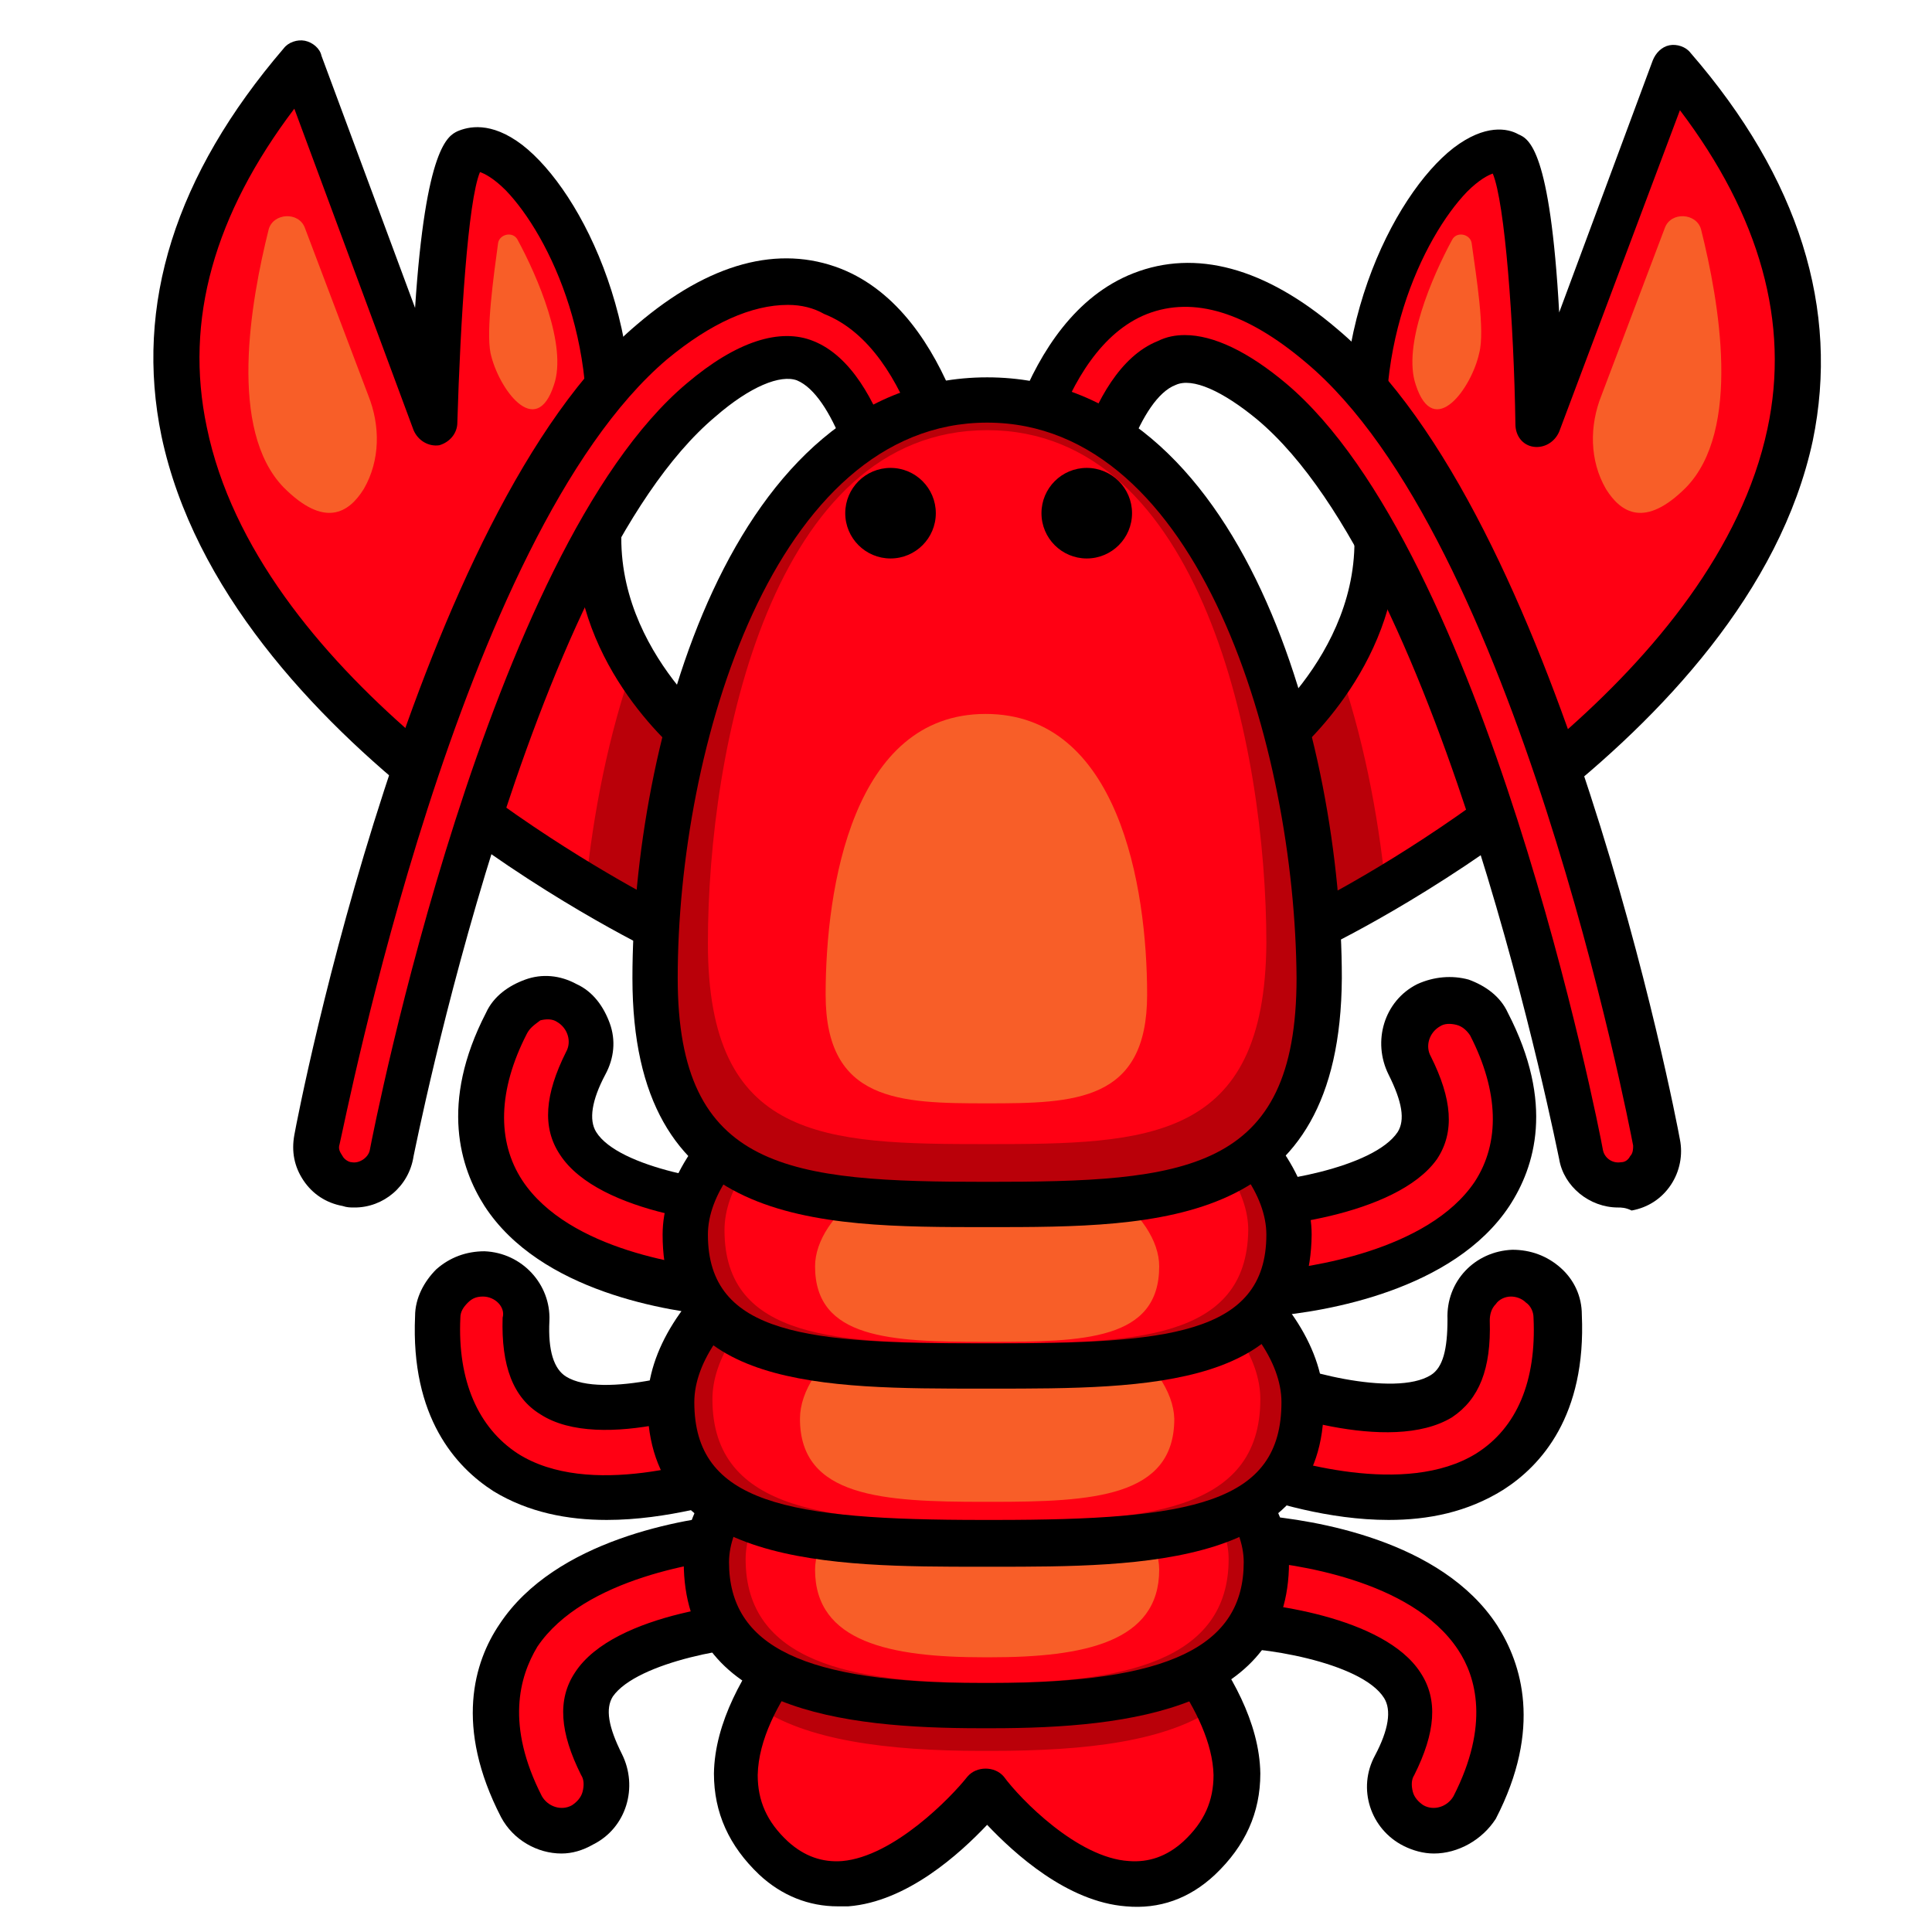 <svg enable-background="new 0 0 128 128" height="512" viewBox="0 0 128 128" width="512" xmlns="http://www.w3.org/2000/svg"><g id="Layer_36"><g id="Legs_6_"><g><g><path d="m103.2 87.2c-.1-1.6-1.4-2.9-3.1-2.8-1.6.1-2.9 1.4-2.8 3.1.2 3.8-1.3 4.7-1.8 5-3.3 2-10.8-.4-12.8-1.5-1.4-.8-3.2-.2-4 1.2s-.2 3.2 1.2 4c.5.3 1.5.7 2.8 1.2 4.1 1.5 11.2 3.1 16 .1 2.2-1.4 4.8-4.3 4.5-10.3z" fill="#ff0013"/><path d="m92 100.7c-4 0-7.8-1.2-9.8-1.9-1.2-.4-2.3-.9-3-1.3-1-.6-1.8-1.5-2.2-2.7s-.2-2.3.4-3.4c.6-1 1.5-1.8 2.7-2.2 1.1-.3 2.3-.2 3.4.4 2.2 1.2 8.9 3 11.3 1.5.8-.5 1.1-1.7 1.1-3.7-.1-2.5 1.8-4.5 4.3-4.6 1.2 0 2.3.4 3.2 1.2s1.4 1.9 1.4 3.1c.3 6.7-2.7 10-5.2 11.6-2.4 1.5-5 2-7.6 2zm-10.7-8.6c-.1 0-.3 0-.4.1-.4.1-.7.4-.9.7s-.2.7-.1 1.1.4.7.7.9c.4.2 1.3.6 2.5 1.1 2.3.8 10 3.2 14.7.3 2.7-1.7 4-4.8 3.8-9 0-.4-.2-.8-.5-1-.3-.3-.7-.4-1-.4-.4 0-.8.2-1 .5-.3.3-.4.7-.4 1.1.1 3.2-.7 5.2-2.5 6.4-4.1 2.5-12.4-.4-14.3-1.4-.1-.3-.3-.4-.6-.4z"/></g><g><path d="m97.7 119.7c-.7 1.5-2.5 2-4 1.3s-2-2.5-1.3-4c1.8-3.4.8-4.8.5-5.3-2.1-3.2-10-4.2-12.2-4-1.6.1-3-1.1-3.1-2.8-.1-1.6 1.1-3 2.8-3.1.6 0 1.7 0 3 .1 4.3.4 11.5 1.9 14.6 6.6 1.3 2.1 2.4 5.8-.3 11.2z" fill="#ff0013"/><path d="m95 122.8c-.7 0-1.4-.2-2-.5-2.2-1.1-3.1-3.8-1.9-6 .9-1.7 1.1-3 .6-3.8-1.5-2.4-8.4-3.5-10.9-3.3-1.2.1-2.3-.3-3.2-1.1s-1.4-1.9-1.5-3.1c-.2-2.5 1.7-4.6 4.2-4.7.8-.1 2 0 3.2.1 3.5.3 12 1.6 15.7 7.3 1.6 2.5 3 6.8-.1 12.8-.9 1.4-2.5 2.3-4.1 2.3zm-14-16.7c2.8 0 10.7 1 13.1 4.7 1.2 1.8 1 4-.4 6.8-.2.3-.2.7-.1 1.1s.4.7.7.9c.7.4 1.6.1 2-.6 2.4-4.7 1.5-7.9.3-9.7-3.1-4.7-11.1-5.7-13.5-5.9-1.3-.1-2.3-.1-2.8-.1-.8.1-1.4.7-1.4 1.6 0 .4.2.7.5 1s.7.4 1.1.4c.2-.2.4-.2.5-.2z"/></g><g><path d="m98.6 67.8c-.7-1.5-2.5-2-4-1.3s-2 2.5-1.3 4c1.8 3.4.8 4.8.5 5.3-2.1 3.2-10 4.2-12.2 4-1.6-.1-3 1.1-3.1 2.8-.1 1.6 1.1 3 2.8 3.1.6 0 1.7 0 3-.1 4.3-.4 11.5-1.9 14.6-6.6 1.4-2.1 2.5-5.8-.3-11.2z" fill="#ff0013"/><path d="m82 87.3c-.3 0-.6 0-.8 0-1.2-.1-2.3-.6-3.1-1.5s-1.2-2-1.1-3.2.6-2.3 1.5-3.1 2-1.2 3.2-1.1c2.5.1 9.3-1 10.9-3.4.5-.8.3-2-.6-3.8-1.1-2.2-.3-4.9 1.9-6 1.1-.5 2.3-.6 3.4-.3 1.1.4 2.1 1.1 2.6 2.2 3.1 6 1.8 10.2.1 12.8-3.7 5.6-12.2 7-15.7 7.3-.8 0-1.6.1-2.3.1zm-.5-6c-.4 0-.7.1-1 .4s-.5.6-.5 1 .1.8.4 1.1.6.5 1 .5c.5 0 1.5 0 2.8-.1 2.4-.2 10.4-1.3 13.5-5.9 1.7-2.6 1.6-6-.3-9.7-.2-.3-.5-.6-.9-.7s-.8-.1-1.1.1c-.7.4-1 1.3-.6 2 1.4 2.8 1.6 5 .4 6.8-2.7 3.8-11.5 4.7-13.7 4.5z"/></g></g><g><g><path d="m29 87.2c.1-1.6 1.4-2.9 3.1-2.8 1.6.1 2.9 1.4 2.8 3.1-.2 3.8 1.3 4.7 1.8 5 3.3 2 10.8-.4 12.8-1.5 1.4-.8 3.2-.2 4 1.2s.2 3.2-1.2 4c-.5.3-1.5.7-2.8 1.2-4.1 1.5-11.2 3.1-16 .1-2.1-1.4-4.7-4.3-4.5-10.3z" fill="#ff0013"/><path d="m40.2 100.7c-2.6 0-5.2-.5-7.5-1.9-2.5-1.6-5.5-4.9-5.2-11.6 0-1.2.6-2.3 1.4-3.1.9-.8 2-1.2 3.2-1.2 2.5.1 4.4 2.2 4.3 4.6-.1 2 .3 3.2 1.1 3.7 2.4 1.5 9.1-.4 11.3-1.5 1-.6 2.2-.7 3.4-.4 1.1.3 2.1 1.1 2.7 2.2.6 1 .7 2.3.4 3.4s-1.1 2.1-2.2 2.7c-.7.4-1.8.8-3 1.3-2 .6-5.9 1.8-9.9 1.8zm-8.2-14.8c-.4 0-.7.1-1 .4s-.5.6-.5 1c-.2 4.2 1.2 7.3 3.8 9 4.7 3 12.5.5 14.7-.3 1.2-.4 2.1-.8 2.5-1.1.3-.2.6-.5.7-.9s.1-.8-.1-1.1-.5-.6-.9-.7-.8-.1-1.1.1c-1.9 1-10.3 4-14.3 1.4-1.8-1.1-2.6-3.2-2.5-6.4.2-.7-.5-1.4-1.3-1.4z"/></g><g><path d="m34.6 119.7c.7 1.5 2.5 2 4 1.3s2-2.5 1.3-4c-1.8-3.4-.8-4.8-.5-5.3 2.1-3.2 10-4.2 12.2-4 1.6.1 3-1.1 3.1-2.8.1-1.6-1.1-3-2.8-3.1-.6 0-1.7 0-3 .1-4.3.4-11.5 1.9-14.6 6.6-1.3 2.1-2.5 5.8.3 11.2z" fill="#ff0013"/><path d="m37.2 122.8c-1.6 0-3.2-.9-4-2.4-3.1-6-1.8-10.3-.1-12.8 3.7-5.6 12.2-7 15.7-7.3 1.2-.1 2.4-.1 3.2-.1 2.5.2 4.3 2.3 4.2 4.7-.1 1.2-.6 2.3-1.5 3.1s-2 1.2-3.2 1.1c-2.5-.2-9.3 1-10.9 3.3-.5.8-.3 2 .6 3.8 1.1 2.2.3 4.9-1.9 6-.7.4-1.4.6-2.1.6zm-1.3-3.8c.4.7 1.3 1 2 .6.3-.2.6-.5.7-.9s.1-.8-.1-1.1c-1.4-2.8-1.6-5-.4-6.8 2.6-4 11.5-4.8 13.6-4.7.4 0 .8-.1 1.1-.4s.5-.6.5-1c.1-.8-.6-1.5-1.4-1.6-.5 0-1.5 0-2.8.1-2.4.2-10.4 1.3-13.5 5.9-1.2 2-2.1 5.2.3 9.9z"/></g><g><path d="m33.6 67.8c.7-1.5 2.5-2 4-1.3s2 2.5 1.3 4c-1.8 3.4-.8 4.8-.5 5.3 2.1 3.2 10 4.2 12.2 4 1.6-.1 3 1.1 3.1 2.8.1 1.6-1.1 3-2.8 3.1-.6 0-1.7 0-3-.1-4.3-.4-11.5-1.9-14.6-6.6-1.3-2.1-2.5-5.8.3-11.2z" fill="#ff0013"/><path d="m50.2 87.3c-.7 0-1.5 0-2.4-.1-3.5-.3-12-1.6-15.7-7.3-1.6-2.5-3-6.8.1-12.8.5-1.1 1.5-1.8 2.6-2.2s2.3-.3 3.4.3c1.1.5 1.8 1.5 2.2 2.6s.3 2.3-.3 3.4c-.9 1.7-1.1 3-.6 3.8 1.5 2.4 8.4 3.5 10.9 3.4 1.2-.1 2.3.3 3.2 1.1s1.4 1.9 1.5 3.1-.3 2.3-1.1 3.2-1.9 1.4-3.1 1.5c-.1 0-.4 0-.7 0zm-15.3-18.8c-1.9 3.7-2 7.1-.3 9.7 3.1 4.7 11.1 5.7 13.5 5.9 1.3.1 2.3.1 2.8.1.4 0 .7-.2 1-.5s.4-.7.4-1.1-.2-.7-.5-1-.7-.4-1.1-.4c-2.1.1-11-.7-13.6-4.7-1.2-1.8-1-4 .4-6.8.4-.7.1-1.6-.6-2-.3-.2-.7-.2-1.1-.1-.4.3-.7.5-.9.9z"/></g></g></g><g id="Tail_Fin"><path d="m74.4 105h-18s-12.9 11-5.1 18.1c6.2 5.7 14.1-4.5 14.1-4.5s7.9 10.2 14.1 4.5c7.7-7.1-5.1-18.1-5.1-18.1z" fill="#ff0013"/><path d="m65 116h.7c6.2 0 11.7-.6 15-3-2.1-4.4-6.3-8-6.3-8h-18s-4.2 3.6-6.3 8c3.2 2.3 8.7 3 14.9 3z" fill="#ba0009"/><path d="m55.5 126.3c-1.9 0-3.7-.7-5.2-2.1-2-1.9-3-4.1-3-6.7.1-6.8 7.8-13.4 8.1-13.7.3-.2.6-.4 1-.4h18c.4 0 .7.1 1 .4s8 6.9 8.1 13.7c0 2.6-1 4.8-3 6.7-1.7 1.6-3.7 2.3-5.9 2.1-3.9-.3-7.4-3.5-9.2-5.4-1.8 1.9-5.3 5.1-9.2 5.4-.3 0-.5 0-.7 0zm1.4-19.8c-1.5 1.4-6.6 6.4-6.7 11.1 0 1.7.6 3.1 2 4.4 1.1 1 2.3 1.4 3.6 1.3 3.4-.3 7.2-4.2 8.3-5.6.6-.7 1.8-.7 2.4 0 1.1 1.5 4.9 5.4 8.3 5.6 1.3.1 2.5-.3 3.6-1.3 1.4-1.3 2-2.7 2-4.4-.1-4.2-4.5-9.1-6.6-11.1z"/></g><g id="Body_31_"><g><path d="m65.7 91.4c-.1 0-.6 0-.7 0-10.1 0-18.2 6.5-18.2 12.1 0 7.8 8.2 9.5 18.2 9.5h.7c10.1 0 18.2-1.6 18.2-9.5 0-5.6-8.1-12.1-18.2-12.1z" fill="#ff0013"/><path d="m65.7 91.4c-.1 0-.6 0-.7 0-10.1 0-18.2 6.5-18.2 12.1 0 7.8 8.2 9.5 18.2 9.5h.7c10.1 0 18.2-1.6 18.2-9.5 0-5.6-8.1-12.1-18.2-12.1zm0 20.1c-.1 0-.5 0-.6 0-8.7 0-15.7-1.4-15.7-8.2 0-4.8 7-10.4 15.7-10.4h.6c8.7 0 15.7 5.6 15.7 10.4 0 6.8-7.1 8.2-15.7 8.2z" fill="#ba0009"/><path d="m65.6 96.6c-.1 0-.4 0-.4 0-6.2 0-11.2 4-11.2 7.4 0 4.8 5 5.8 11.2 5.8h.4c6.2 0 11.2-1 11.2-5.8 0-3.4-5-7.4-11.2-7.4z" fill="#f85e28"/><path d="m65.7 114.5h-.7c-9.2 0-19.7-1.2-19.7-11 0-6.3 8.6-13.6 19.7-13.6h.7c11.1 0 19.7 7.3 19.7 13.6 0 9.7-10.5 11-19.7 11zm-.7-21.6c-9 0-16.7 5.8-16.7 10.6 0 5.6 5 8 16.7 8h.7c11.7 0 16.7-2.4 16.7-8 0-4.8-7.7-10.6-16.7-10.6z"/></g><g><path d="m65.8 79.3c-.1 0-.7 0-.8 0-11.3 0-20.5 7.3-20.5 13.6 0 8.8 9.2 9.3 20.6 9.3h.8c11.3 0 20.5-.5 20.5-9.3-.1-6.2-9.3-13.6-20.6-13.6z" fill="#ff0013"/><path d="m65.8 79.3c-.1 0-.7 0-.8 0-11.3 0-20.5 7.3-20.5 13.6 0 8.8 9.2 9.3 20.6 9.3h.8c11.3 0 20.5-.5 20.5-9.3-.1-6.2-9.3-13.6-20.6-13.6zm0 21.5c-.1 0-.6 0-.7 0-9.8 0-17.9-.5-17.9-8.1 0-5.4 8-11.8 17.8-11.8h.7c9.8 0 17.8 6.4 17.8 11.8 0 7.6-7.9 8.1-17.7 8.1z" fill="#ba0009"/><path d="m65.6 86c-.1 0-.4 0-.5 0-6.7 0-12.1 4.3-12.1 8 0 5.2 5.5 5.5 12.2 5.5h.5c6.7 0 12.1-.3 12.1-5.5-.1-3.6-5.5-8-12.2-8z" fill="#f85e28"/><path d="m65.8 103.8h-.8c-9.8 0-22.1 0-22.1-10.8 0-7 9.6-15.1 22-15.1h.8c12.4 0 22 8.1 22 15.1.1 10.8-12.1 10.8-21.9 10.8zm-.8-23c-10.2 0-19 6.7-19 12.1 0 6.7 6.2 7.8 19.1 7.8h.8c13.1 0 19-1.1 19-7.8 0-5.4-8.8-12.1-19-12.1z"/></g><g><path d="m65.7 68.8c-.1 0-.6 0-.8 0-10.8 0-19.6 7-19.6 13 0 8.4 8.8 8.7 19.6 8.7h.8c10.8 0 19.6-.2 19.6-8.7 0-6-8.7-13-19.6-13z" fill="#ff0013"/><path d="m65.7 68.8c-.1 0-.6 0-.8 0-10.8 0-19.6 7-19.6 13 0 8.4 8.8 8.7 19.6 8.7h.8c10.8 0 19.6-.2 19.6-8.7 0-6-8.7-13-19.6-13zm0 20.2c-.1 0-.6 0-.7 0-9.4 0-17-.2-17-7.5 0-5.2 7.6-11.2 17-11.2h.7c9.4 0 17 6.1 17 11.2-.1 7.3-7.6 7.5-17 7.5z" fill="#ba0009"/><path d="m65.6 76.5c-.1 0-.4 0-.4 0-6.2 0-11.2 4-11.2 7.4 0 4.8 5 5 11.2 5h.4c6.2 0 11.2-.1 11.2-5 0-3.4-5-7.4-11.2-7.4z" fill="#f85e28"/><path d="m65.7 92h-.7c-10.4 0-21.1 0-21.1-10.2 0-6.7 9.2-14.5 21.1-14.5h.8c11.9 0 21.1 7.8 21.1 14.5-.1 10.2-10.8 10.2-21.2 10.2zm-.7-21.7c-9.7 0-18.1 6.3-18.1 11.5 0 6.7 6.8 7.2 18.1 7.2h.8c11.3 0 18.1-.5 18.1-7.2 0-5.2-8.4-11.5-18.1-11.5z"/></g></g><g id="Claws_1_"><g id="Claw_1"><path d="m44.1 61.7s-52.1-24.9-24.1-57.4l8.8 23.7s.3-17.1 2.1-18c3.2-1.5 11.5 9.7 8.9 22.9-1.9 10 7 16.7 7 16.7z" fill="#ff0013"/><path d="m44.1 61.7 2.8-12s-2.8-2.1-4.9-5.8c-1.7 4.8-2.7 10-3.2 14.9 3.1 1.8 5.3 2.9 5.3 2.9z" fill="#ba0009"/><path d="m33 16.1c.1-.6 1-.8 1.3-.2 1.3 2.4 3.3 7 2.4 9.6-1.2 3.7-3.7.2-4.2-2.1-.3-1.5.2-5.1.5-7.3z" fill="#f85e28"/><path d="m44.1 63.2c-.2 0-.4 0-.6-.1-1.3-.6-28.5-13.9-32.8-34.2-1.8-8.7.9-17.3 8.1-25.7.3-.4.9-.6 1.4-.5s1 .5 1.1 1l6.2 16.7c.7-10.7 2.2-11.4 2.8-11.7.7-.3 2.2-.7 4.3.9 4 3.1 8.8 12.7 6.8 23.6-1.7 8.9 6.3 15.1 6.4 15.2.5.4.7 1 .6 1.5l-2.8 12c-.1.4-.4.8-.8 1-.3.2-.5.3-.7.3zm-24.6-56c-5.3 7-7.3 14-5.8 21.1 3.3 16.1 23.4 27.9 29.3 31.1l2.2-9.3c-2.3-2-8.5-8.4-6.8-17.5 1.8-9.2-2-17-4.9-20-.8-.8-1.4-1.1-1.7-1.2-.8 1.9-1.3 9.9-1.5 16.6 0 .7-.5 1.3-1.2 1.5-.7.1-1.4-.3-1.7-1z"/><path d="m20.2 15.1c-.4-1.1-2.1-1-2.4.1-1.2 4.8-2.7 13.3 1 17.1 2.7 2.7 4.3 1.7 5.3.1 1.1-1.9 1.1-4.2.3-6.2z" fill="#f85e28"/></g><g id="Claw_2"><path d="m86.7 61.7s52.1-24.9 24.1-57.4l-8.9 23.7s-.3-17.1-2.1-18c-3.2-1.5-11.5 9.7-8.9 22.9 1.9 10-7 16.7-7 16.7z" fill="#ff0013"/><path d="m86.5 61.7-2.8-12s2.8-2.1 4.9-5.8c1.7 4.8 2.7 10 3.2 14.9-3.2 1.8-5.3 2.9-5.3 2.9z" fill="#ba0009"/><path d="m97.5 16.1c-.1-.6-1-.8-1.3-.2-1.3 2.4-3.3 7-2.4 9.6 1.2 3.7 3.7.2 4.2-2.1.4-1.5-.2-5.1-.5-7.3z" fill="#f85e28"/><path d="m110.3 15.1c.4-1.1 2.1-1 2.4.1 1.2 4.8 2.7 13.3-1 17.1-2.7 2.7-4.3 1.7-5.3.1-1.1-1.9-1.1-4.2-.3-6.2z" fill="#f85e28"/><path d="m86.7 63.2c-.2 0-.4 0-.6-.1-.4-.2-.7-.6-.8-1l-2.8-12c-.1-.6.1-1.2.6-1.5.1-.1 8.1-6.3 6.4-15.2-2.1-10.9 2.8-20.5 6.8-23.6 2.1-1.6 3.6-1.3 4.3-.9.7.3 2.1 1 2.7 11.8l6.2-16.7c.2-.5.6-.9 1.1-1s1.1.1 1.4.5c7.2 8.3 9.9 17 8.1 25.7-4.3 20-31.6 33.3-32.8 33.8-.2.1-.4.2-.6.2zm-1.2-13 2.2 9.3c6-3.2 26-15.1 29.4-31.1 1.5-7-.5-14.1-5.8-21.1l-8 21.3c-.3.7-1 1.1-1.7 1s-1.2-.7-1.2-1.5c-.1-6.7-.7-14.7-1.5-16.6-.3.1-.9.4-1.7 1.2-2.9 3-6.7 10.8-4.9 20 1.7 9-4.5 15.5-6.8 17.5z"/></g></g><g id="Head_45_"><g id="Antenna"><g><path d="m23.5 78.5c-.2 0-.3 0-.5 0-1.4-.3-2.2-1.6-2-2.9.3-1.7 7.9-40.8 22.2-52.8 4.4-3.7 8.4-4.8 12-3.4 6.8 2.7 8.4 13.7 8.5 14.9.2 1.4-.8 2.6-2.2 2.8s-2.6-.8-2.8-2.2c-.3-2.4-1.9-9.5-5.4-10.9-2.2-.8-5 .9-6.9 2.6-12.8 10.8-20.3 49.5-20.4 49.9-.2 1.1-1.3 2-2.5 2z" fill="#ff0013"/><path d="m23.5 80c-.3 0-.5 0-.8-.1-1.1-.2-2-.8-2.6-1.7s-.8-1.9-.6-3c.3-1.7 8-41.3 22.7-53.7 4.8-4.1 9.4-5.3 13.5-3.7 7.6 3 9.3 14.8 9.5 16.1.1 1.1-.2 2.1-.8 3-.7.8-1.6 1.4-2.7 1.5-1 .1-2.1-.1-2.9-.8-.9-.7-1.4-1.6-1.5-2.7-.4-2.9-2.1-8.7-4.5-9.7-1.1-.4-3.1.4-5.4 2.4-12.4 10.4-19.9 48.6-20 49-.3 2-2 3.4-3.9 3.4zm28.7-59.8c-2.4 0-5.1 1.2-8 3.6-13.8 11.7-21.3 50.4-21.7 52-.1.3 0 .5.2.8.1.2.4.4.6.4.5.1 1.1-.3 1.2-.8.3-1.6 7.8-39.7 21-50.8 3.3-2.8 6.2-3.7 8.4-2.8 5 2 6.3 12 6.3 12.1 0 .3.2.5.4.7s.5.2.7.2c.3 0 .5-.2.7-.4s.2-.5.2-.7c-.1-.5-1.5-11.3-7.6-13.7-.7-.4-1.5-.6-2.4-.6z"/></g><g><path d="m107.2 78.5h.5c1.4-.3 2.2-1.6 2-2.9-.3-1.7-7.9-40.8-22.2-52.8-4.4-3.7-8.4-4.8-12-3.4-6.9 2.6-8.4 13.6-8.6 14.8-.2 1.4.8 2.6 2.2 2.8s2.6-.8 2.8-2.2c.3-2.4 1.9-9.5 5.4-10.9 2.2-.8 5 .9 6.9 2.6 12.9 10.8 20.4 49.5 20.5 49.9.3 1.2 1.3 2.1 2.5 2.1z" fill="#ff0013"/><path d="m107.2 80c-1.9 0-3.6-1.4-3.9-3.2-.1-.4-7.6-38.6-20-49-2.3-1.9-4.3-2.8-5.4-2.3-2.4.9-4.1 6.8-4.5 9.7-.1 1.1-.7 2-1.5 2.7s-1.9.9-2.9.8-2-.7-2.6-1.5c-.7-.8-.9-1.9-.8-3 .2-1.3 1.8-13.1 9.5-16.1 4.1-1.6 8.7-.4 13.5 3.7 14.7 12.3 22.4 52 22.7 53.7.2 1 0 2.1-.6 3s-1.5 1.5-2.6 1.7c-.4-.2-.7-.2-.9-.2zm-28.7-57.8c1.9 0 4.2 1.1 6.7 3.2 13.2 11.1 20.7 49.1 21 50.8.1.5.6.9 1.2.8.3 0 .5-.2.6-.4.2-.2.2-.5.2-.7-.3-1.6-7.8-40.3-21.7-51.9-3.9-3.3-7.4-4.4-10.5-3.2-6.1 2.4-7.5 13.3-7.6 13.7 0 .3 0 .5.2.7s.4.3.7.4c.3 0 .5 0 .7-.2s.4-.4.4-.7c0-.1 1.3-10.1 6.3-12.1.6-.3 1.2-.4 1.8-.4z"/></g></g><g><path d="m87.3 64.9c0 14.7-9.8 15-22 15s-22-.2-22-15 6-38.3 22-38.3 22 23.6 22 38.3z" fill="#ff0013"/><path d="m65.4 26.5c-16 0-22 23.6-22 38.3s9.8 15 22 15 22-.2 22-15c-.1-14.6-6.1-38.3-22-38.3zm0 49.3c-10.8 0-18.5-.2-18.5-13.3s4.3-34 18.5-34 18.5 21 18.5 34c-.1 13.1-7.8 13.3-18.5 13.3z" fill="#ba0009"/><path d="m76 65.9c0 7.1-4.8 7.2-10.6 7.2s-10.7-.1-10.7-7.2 1.8-18.6 10.6-18.6 10.7 11.4 10.7 18.6z" fill="#f85e28"/><path d="m65.4 81.3c-11.5 0-23.5 0-23.5-16.5 0-15.4 6.4-39.8 23.5-39.8s23.5 24.4 23.5 39.8c-.1 16.5-12 16.5-23.5 16.5zm0-53.3c-14.1 0-20.5 21.5-20.5 36.8 0 12.8 7.4 13.5 20.5 13.5s20.5-.6 20.5-13.5c-.1-15.2-6.4-36.8-20.5-36.8z"/></g><g id="Eyes_26_"><circle cx="72" cy="34" r="3"/><circle cx="59" cy="34" r="3"/></g></g></g></svg>